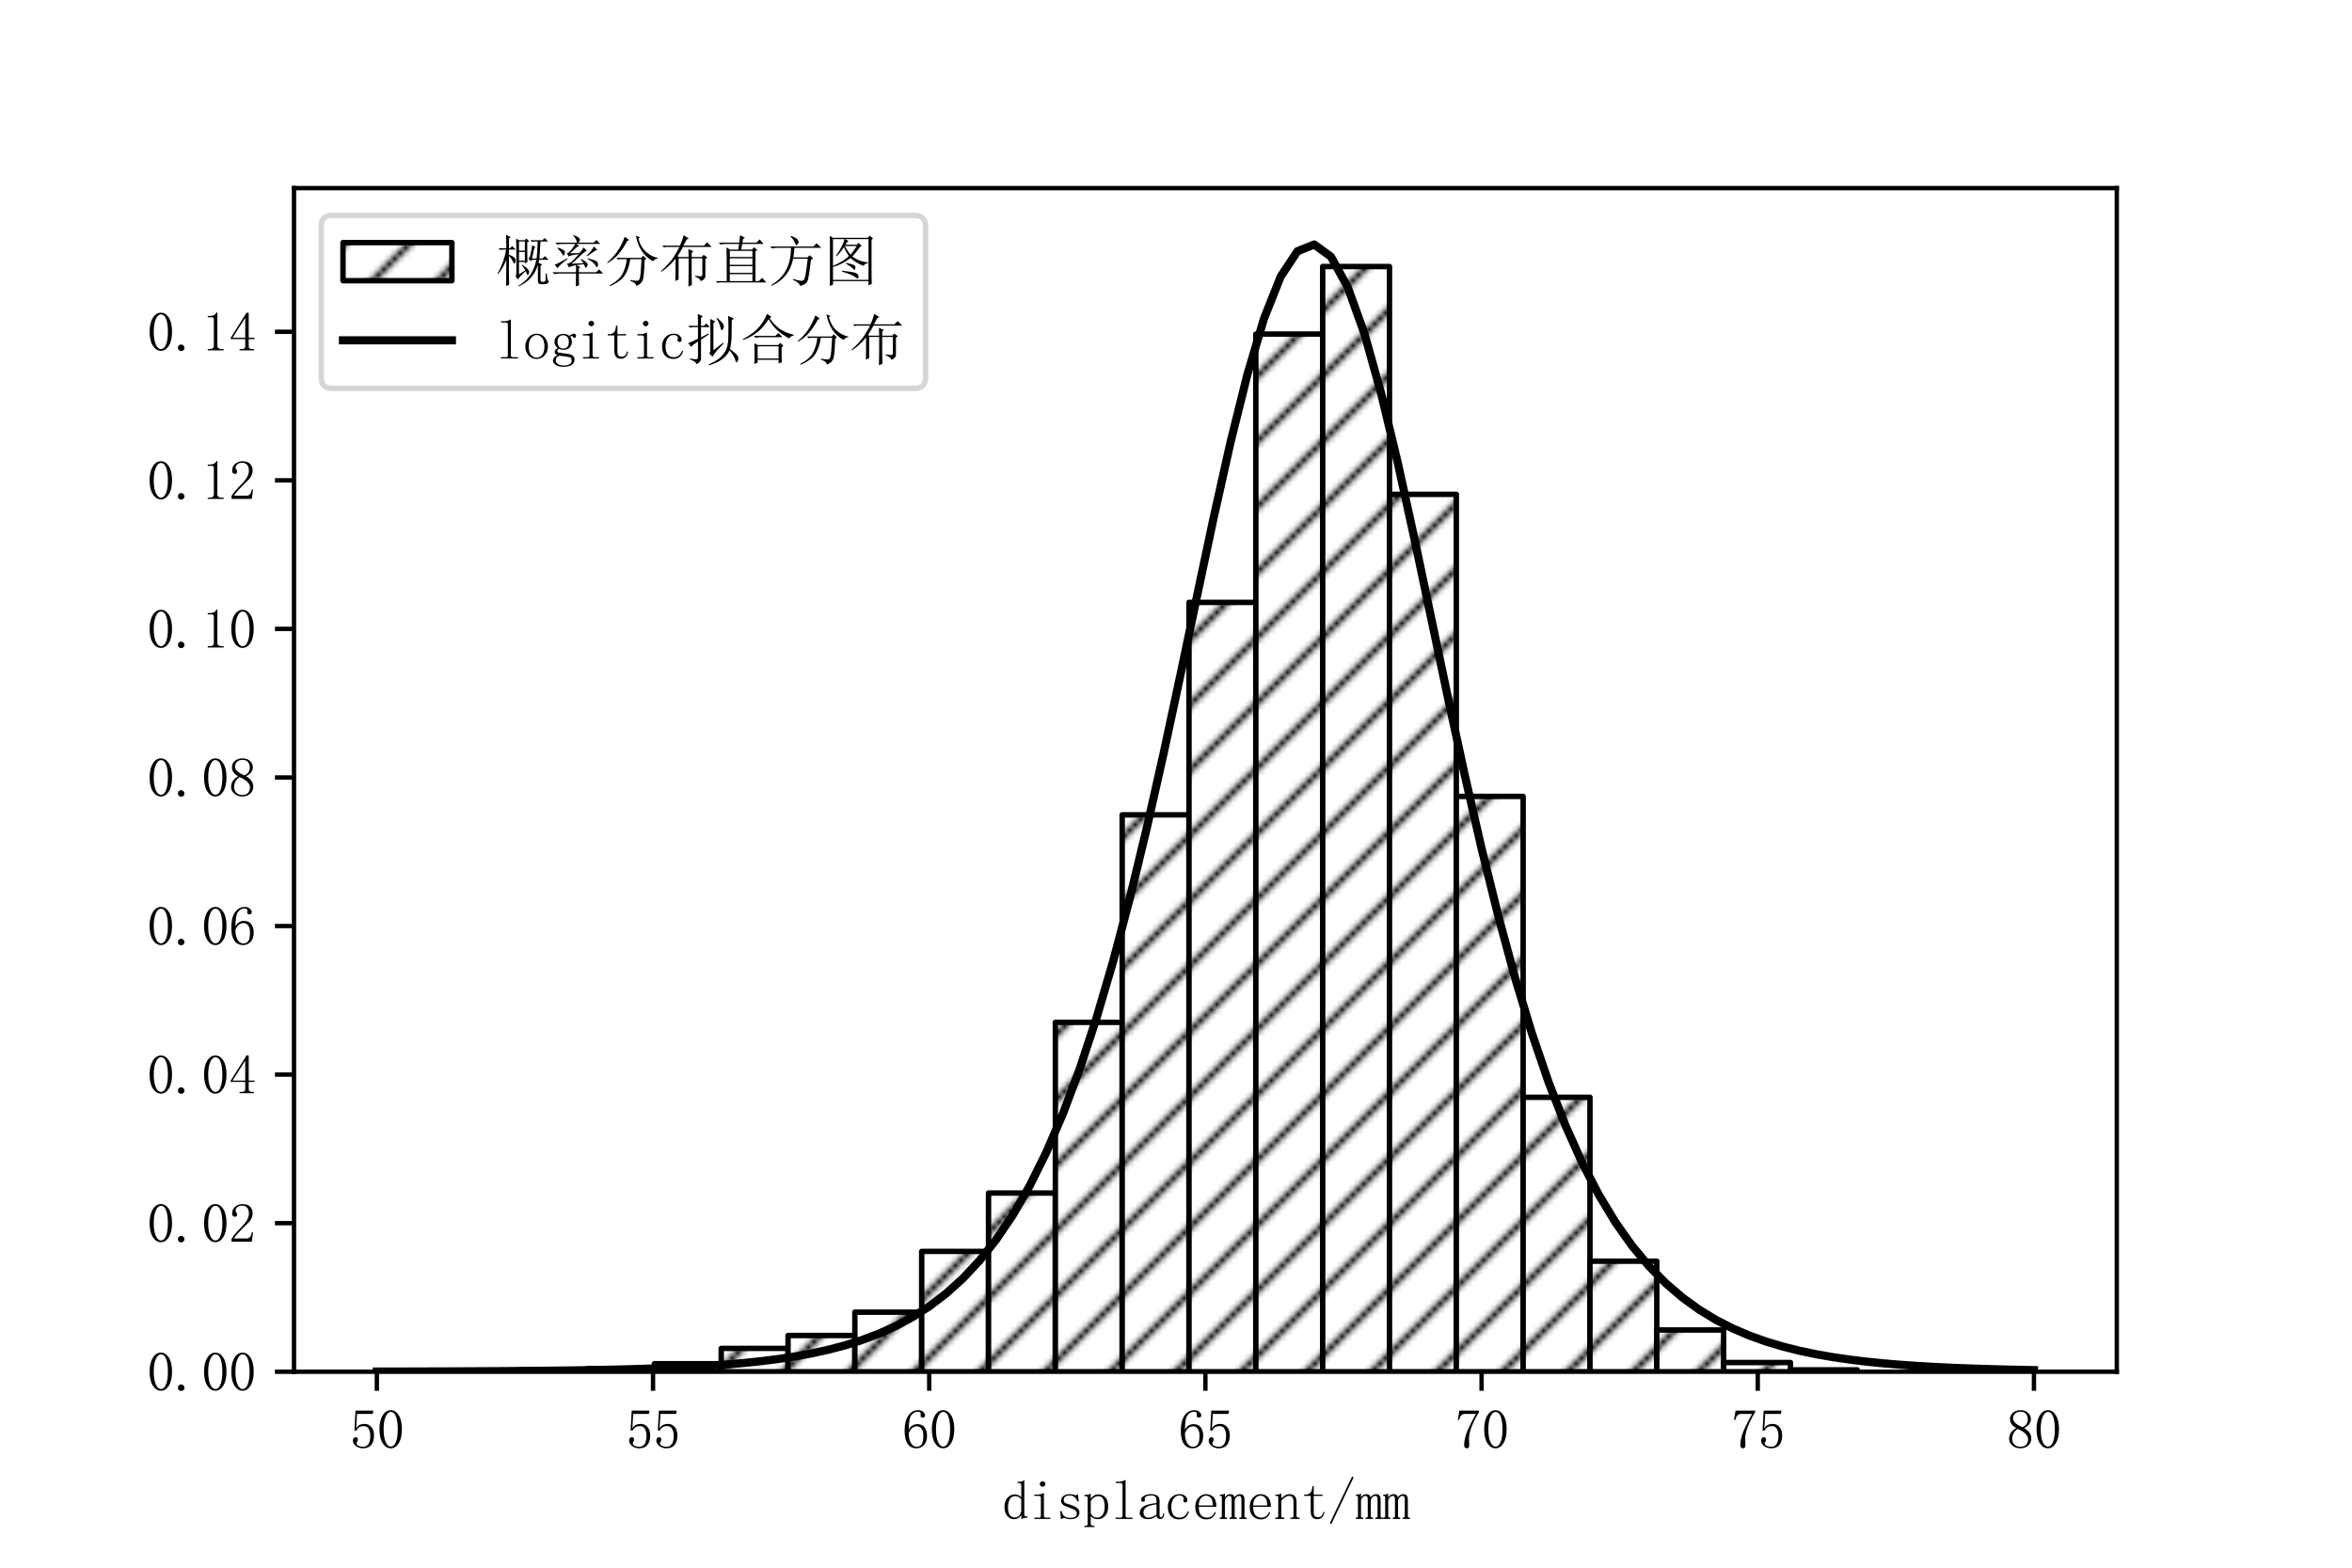<?xml version="1.0" encoding="utf-8" standalone="no"?>
<!DOCTYPE svg PUBLIC "-//W3C//DTD SVG 1.1//EN"
  "http://www.w3.org/Graphics/SVG/1.1/DTD/svg11.dtd">
<svg xmlns:xlink="http://www.w3.org/1999/xlink" width="432pt" height="288pt" viewBox="0 0 432 288" xmlns="http://www.w3.org/2000/svg" version="1.1">
 <defs>
  <style type="text/css">*{stroke-linejoin: round; stroke-linecap: butt}</style>
 </defs>
 <g id="figure_1">
  <g id="patch_1">
   <path d="M 0 288 
L 432 288 
L 432 0 
L 0 0 
L 0 288 
z
" style="fill: none"/>
  </g>
  <g id="axes_1">
   <g id="patch_2">
    <path d="M 54 252 
L 388.8 252 
L 388.8 34.56 
L 54 34.56 
z
" style="fill: #ffffff"/>
   </g>
   <g id="patch_3">
    <path d="M 95.644 252 
L 107.919 252 
L 107.919 251.662 
L 95.644 251.662 
z
" clip-path="url(#p2c6a679d49)" style="fill: url(#hea32e06cbd); stroke: #000000; stroke-linejoin: miter"/>
   </g>
   <g id="patch_4">
    <path d="M 107.919 252 
L 120.193 252 
L 120.193 251.436 
L 107.919 251.436 
z
" clip-path="url(#p2c6a679d49)" style="fill: url(#hea32e06cbd); stroke: #000000; stroke-linejoin: miter"/>
   </g>
   <g id="patch_5">
    <path d="M 120.193 252 
L 132.468 252 
L 132.468 250.534 
L 120.193 250.534 
z
" clip-path="url(#p2c6a679d49)" style="fill: url(#hea32e06cbd); stroke: #000000; stroke-linejoin: miter"/>
   </g>
   <g id="patch_6">
    <path d="M 132.468 252 
L 144.742 252 
L 144.742 247.714 
L 132.468 247.714 
z
" clip-path="url(#p2c6a679d49)" style="fill: url(#hea32e06cbd); stroke: #000000; stroke-linejoin: miter"/>
   </g>
   <g id="patch_7">
    <path d="M 144.742 252 
L 157.016 252 
L 157.016 245.345 
L 144.742 245.345 
z
" clip-path="url(#p2c6a679d49)" style="fill: url(#hea32e06cbd); stroke: #000000; stroke-linejoin: miter"/>
   </g>
   <g id="patch_8">
    <path d="M 157.016 252 
L 169.291 252 
L 169.291 241.059 
L 157.016 241.059 
z
" clip-path="url(#p2c6a679d49)" style="fill: url(#hea32e06cbd); stroke: #000000; stroke-linejoin: miter"/>
   </g>
   <g id="patch_9">
    <path d="M 169.291 252 
L 181.565 252 
L 181.565 229.892 
L 169.291 229.892 
z
" clip-path="url(#p2c6a679d49)" style="fill: url(#hea32e06cbd); stroke: #000000; stroke-linejoin: miter"/>
   </g>
   <g id="patch_10">
    <path d="M 181.565 252 
L 193.84 252 
L 193.84 219.177 
L 181.565 219.177 
z
" clip-path="url(#p2c6a679d49)" style="fill: url(#hea32e06cbd); stroke: #000000; stroke-linejoin: miter"/>
   </g>
   <g id="patch_11">
    <path d="M 193.84 252 
L 206.114 252 
L 206.114 187.82 
L 193.84 187.82 
z
" clip-path="url(#p2c6a679d49)" style="fill: url(#hea32e06cbd); stroke: #000000; stroke-linejoin: miter"/>
   </g>
   <g id="patch_12">
    <path d="M 206.114 252 
L 218.388 252 
L 218.388 149.695 
L 206.114 149.695 
z
" clip-path="url(#p2c6a679d49)" style="fill: url(#hea32e06cbd); stroke: #000000; stroke-linejoin: miter"/>
   </g>
   <g id="patch_13">
    <path d="M 218.388 252 
L 230.663 252 
L 230.663 110.668 
L 218.388 110.668 
z
" clip-path="url(#p2c6a679d49)" style="fill: url(#hea32e06cbd); stroke: #000000; stroke-linejoin: miter"/>
   </g>
   <g id="patch_14">
    <path d="M 230.663 252 
L 242.937 252 
L 242.937 61.377 
L 230.663 61.377 
z
" clip-path="url(#p2c6a679d49)" style="fill: url(#hea32e06cbd); stroke: #000000; stroke-linejoin: miter"/>
   </g>
   <g id="patch_15">
    <path d="M 242.937 252 
L 255.212 252 
L 255.212 48.969 
L 242.937 48.969 
z
" clip-path="url(#p2c6a679d49)" style="fill: url(#hea32e06cbd); stroke: #000000; stroke-linejoin: miter"/>
   </g>
   <g id="patch_16">
    <path d="M 255.212 252 
L 267.486 252 
L 267.486 90.816 
L 255.212 90.816 
z
" clip-path="url(#p2c6a679d49)" style="fill: url(#hea32e06cbd); stroke: #000000; stroke-linejoin: miter"/>
   </g>
   <g id="patch_17">
    <path d="M 267.486 252 
L 279.76 252 
L 279.76 146.311 
L 267.486 146.311 
z
" clip-path="url(#p2c6a679d49)" style="fill: url(#hea32e06cbd); stroke: #000000; stroke-linejoin: miter"/>
   </g>
   <g id="patch_18">
    <path d="M 279.76 252 
L 292.035 252 
L 292.035 201.581 
L 279.76 201.581 
z
" clip-path="url(#p2c6a679d49)" style="fill: url(#hea32e06cbd); stroke: #000000; stroke-linejoin: miter"/>
   </g>
   <g id="patch_19">
    <path d="M 292.035 252 
L 304.309 252 
L 304.309 231.697 
L 292.035 231.697 
z
" clip-path="url(#p2c6a679d49)" style="fill: url(#hea32e06cbd); stroke: #000000; stroke-linejoin: miter"/>
   </g>
   <g id="patch_20">
    <path d="M 304.309 252 
L 316.584 252 
L 316.584 244.33 
L 304.309 244.33 
z
" clip-path="url(#p2c6a679d49)" style="fill: url(#hea32e06cbd); stroke: #000000; stroke-linejoin: miter"/>
   </g>
   <g id="patch_21">
    <path d="M 316.584 252 
L 328.858 252 
L 328.858 250.308 
L 316.584 250.308 
z
" clip-path="url(#p2c6a679d49)" style="fill: url(#hea32e06cbd); stroke: #000000; stroke-linejoin: miter"/>
   </g>
   <g id="patch_22">
    <path d="M 328.858 252 
L 341.132 252 
L 341.132 251.662 
L 328.858 251.662 
z
" clip-path="url(#p2c6a679d49)" style="fill: url(#hea32e06cbd); stroke: #000000; stroke-linejoin: miter"/>
   </g>
   <g id="matplotlib.axis_1">
    <g id="xtick_1">
     <g id="line2d_1">
      <defs>
       <path id="mf37c93a41c" d="M 0 0 
L 0 3.5 
" style="stroke: #000000; stroke-width: 0.8"/>
      </defs>
      <g>
       <use xlink:href="#mf37c93a41c" x="69.218" y="252" style="stroke: #000000; stroke-width: 0.8"/>
      </g>
     </g>
     <g id="text_1">
      <!-- 50 -->
      <g transform="translate(64.218 266.148)scale(0.1 -0.1)">
       <defs>
        <path id="SimSun-35" d="M 1725 2850 
Q 2200 2850 2500 2487 
Q 2800 2125 2800 1525 
Q 2800 850 2487 450 
Q 2175 50 1525 50 
Q 1075 50 725 312 
Q 375 575 375 950 
Q 375 1100 462 1212 
Q 550 1325 700 1325 
Q 850 1325 900 1225 
Q 950 1125 950 1050 
Q 950 900 875 825 
Q 800 725 800 625 
Q 800 425 1037 325 
Q 1275 225 1550 225 
Q 1950 225 2162 550 
Q 2375 875 2375 1475 
Q 2375 1975 2187 2287 
Q 2000 2600 1625 2600 
Q 1350 2600 1150 2500 
Q 950 2400 775 2075 
L 550 2100 
L 675 4375 
L 2725 4375 
L 2650 4000 
L 850 4000 
L 750 2350 
Q 1000 2700 1237 2775 
Q 1475 2850 1725 2850 
z
" transform="scale(0.016)"/>
        <path id="SimSun-30" d="M 1600 4225 
Q 1250 4225 1012 3687 
Q 775 3150 775 2250 
Q 775 1300 1012 775 
Q 1250 250 1600 250 
Q 1975 250 2187 775 
Q 2400 1300 2400 2250 
Q 2400 3150 2200 3687 
Q 2000 4225 1600 4225 
z
M 1600 50 
Q 1050 50 675 625 
Q 300 1200 300 2250 
Q 300 3225 662 3825 
Q 1025 4425 1600 4425 
Q 2150 4425 2512 3850 
Q 2875 3275 2875 2250 
Q 2875 1225 2512 637 
Q 2150 50 1600 50 
z
" transform="scale(0.016)"/>
       </defs>
       <use xlink:href="#SimSun-35"/>
       <use xlink:href="#SimSun-30" x="50"/>
      </g>
     </g>
    </g>
    <g id="xtick_2">
     <g id="line2d_2">
      <g>
       <use xlink:href="#mf37c93a41c" x="119.945" y="252" style="stroke: #000000; stroke-width: 0.8"/>
      </g>
     </g>
     <g id="text_2">
      <!-- 55 -->
      <g transform="translate(114.945 266.148)scale(0.1 -0.1)">
       <use xlink:href="#SimSun-35"/>
       <use xlink:href="#SimSun-35" x="50"/>
      </g>
     </g>
    </g>
    <g id="xtick_3">
     <g id="line2d_3">
      <g>
       <use xlink:href="#mf37c93a41c" x="170.673" y="252" style="stroke: #000000; stroke-width: 0.8"/>
      </g>
     </g>
     <g id="text_3">
      <!-- 60 -->
      <g transform="translate(165.673 266.148)scale(0.1 -0.1)">
       <defs>
        <path id="SimSun-36" d="M 775 1800 
Q 775 1050 1037 637 
Q 1300 225 1675 225 
Q 2050 225 2250 500 
Q 2450 775 2450 1525 
Q 2450 2025 2237 2300 
Q 2025 2575 1725 2575 
Q 1450 2575 1212 2412 
Q 975 2250 775 1800 
z
M 1750 2825 
Q 2350 2825 2612 2425 
Q 2875 2025 2875 1525 
Q 2875 775 2512 412 
Q 2150 50 1675 50 
Q 1000 50 650 562 
Q 300 1075 300 2050 
Q 300 3200 725 3812 
Q 1150 4425 1875 4425 
Q 2225 4425 2437 4225 
Q 2650 4025 2650 3875 
Q 2650 3725 2587 3650 
Q 2525 3575 2375 3575 
Q 2250 3575 2187 3637 
Q 2125 3700 2125 3825 
Q 2125 3875 2150 3925 
Q 2150 3975 2150 4025 
Q 2150 4125 2075 4187 
Q 2000 4250 1800 4250 
Q 1375 4250 1075 3862 
Q 775 3475 775 2175 
Q 925 2500 1187 2662 
Q 1450 2825 1750 2825 
z
" transform="scale(0.016)"/>
       </defs>
       <use xlink:href="#SimSun-36"/>
       <use xlink:href="#SimSun-30" x="50"/>
      </g>
     </g>
    </g>
    <g id="xtick_4">
     <g id="line2d_4">
      <g>
       <use xlink:href="#mf37c93a41c" x="221.4" y="252" style="stroke: #000000; stroke-width: 0.8"/>
      </g>
     </g>
     <g id="text_4">
      <!-- 65 -->
      <g transform="translate(216.4 266.148)scale(0.1 -0.1)">
       <use xlink:href="#SimSun-36"/>
       <use xlink:href="#SimSun-35" x="50"/>
      </g>
     </g>
    </g>
    <g id="xtick_5">
     <g id="line2d_5">
      <g>
       <use xlink:href="#mf37c93a41c" x="272.127" y="252" style="stroke: #000000; stroke-width: 0.8"/>
      </g>
     </g>
     <g id="text_5">
      <!-- 70 -->
      <g transform="translate(267.127 266.148)scale(0.1 -0.1)">
       <defs>
        <path id="SimSun-37" d="M 2825 4200 
Q 2300 3350 1987 2537 
Q 1675 1725 1675 1125 
Q 1675 1025 1700 850 
Q 1700 650 1700 400 
Q 1700 200 1637 125 
Q 1575 50 1425 50 
Q 1300 50 1212 137 
Q 1125 225 1125 450 
Q 1125 925 1337 1625 
Q 1550 2325 2475 4000 
L 1225 4000 
Q 950 4000 787 3825 
Q 625 3650 550 3300 
L 400 3325 
L 575 4375 
L 2825 4375 
L 2825 4200 
z
" transform="scale(0.016)"/>
       </defs>
       <use xlink:href="#SimSun-37"/>
       <use xlink:href="#SimSun-30" x="50"/>
      </g>
     </g>
    </g>
    <g id="xtick_6">
     <g id="line2d_6">
      <g>
       <use xlink:href="#mf37c93a41c" x="322.855" y="252" style="stroke: #000000; stroke-width: 0.8"/>
      </g>
     </g>
     <g id="text_6">
      <!-- 75 -->
      <g transform="translate(317.855 266.148)scale(0.1 -0.1)">
       <use xlink:href="#SimSun-37"/>
       <use xlink:href="#SimSun-35" x="50"/>
      </g>
     </g>
    </g>
    <g id="xtick_7">
     <g id="line2d_7">
      <g>
       <use xlink:href="#mf37c93a41c" x="373.582" y="252" style="stroke: #000000; stroke-width: 0.8"/>
      </g>
     </g>
     <g id="text_7">
      <!-- 80 -->
      <g transform="translate(368.582 266.148)scale(0.1 -0.1)">
       <defs>
        <path id="SimSun-38" d="M 625 1125 
Q 625 725 887 475 
Q 1150 225 1550 225 
Q 2025 225 2237 475 
Q 2450 725 2450 1100 
Q 2450 1425 2150 1725 
Q 1850 2025 1250 2275 
Q 950 2075 787 1775 
Q 625 1475 625 1125 
z
M 2825 1175 
Q 2825 700 2475 375 
Q 2125 50 1550 50 
Q 1025 50 650 375 
Q 275 700 275 1125 
Q 275 1550 487 1850 
Q 700 2150 1100 2375 
Q 750 2550 562 2812 
Q 375 3075 375 3400 
Q 375 3825 700 4125 
Q 1025 4425 1600 4425 
Q 2125 4425 2450 4125 
Q 2775 3825 2775 3400 
Q 2775 3100 2587 2837 
Q 2400 2575 2000 2375 
Q 2425 2125 2625 1825 
Q 2825 1525 2825 1175 
z
M 2425 3375 
Q 2425 3725 2225 3987 
Q 2025 4250 1600 4250 
Q 1125 4250 925 4000 
Q 725 3750 725 3475 
Q 725 3200 1012 2937 
Q 1300 2675 1825 2475 
Q 2125 2625 2275 2850 
Q 2425 3075 2425 3375 
z
" transform="scale(0.016)"/>
       </defs>
       <use xlink:href="#SimSun-38"/>
       <use xlink:href="#SimSun-30" x="50"/>
      </g>
     </g>
    </g>
    <g id="text_8">
     <!-- displacement/mm -->
     <g transform="translate(183.9 279.211)scale(0.1 -0.1)">
      <defs>
       <path id="SimSun-64" d="M 2300 2350 
Q 2175 2550 1975 2637 
Q 1775 2725 1575 2725 
Q 1200 2725 987 2375 
Q 775 2025 775 1450 
Q 775 850 975 562 
Q 1175 275 1550 275 
Q 1825 275 2012 450 
Q 2200 625 2300 975 
L 2300 2350 
z
M 1475 75 
Q 1025 75 700 437 
Q 375 800 375 1500 
Q 375 2150 725 2537 
Q 1075 2925 1550 2925 
Q 1750 2925 1962 2837 
Q 2175 2750 2300 2575 
L 2300 3925 
Q 2300 4075 2250 4150 
Q 2200 4225 2075 4225 
L 1875 4225 
L 1875 4375 
L 2150 4375 
Q 2275 4375 2400 4425 
Q 2525 4475 2650 4575 
L 2650 625 
Q 2650 500 2700 450 
Q 2750 400 2850 400 
L 3025 400 
L 3025 250 
L 2875 250 
Q 2775 250 2637 212 
Q 2500 175 2350 100 
L 2300 100 
L 2300 575 
Q 2175 350 1962 212 
Q 1750 75 1475 75 
z
" transform="scale(0.016)"/>
       <path id="SimSun-69" d="M 1425 2525 
Q 1425 2625 1375 2687 
Q 1325 2750 1200 2750 
L 675 2750 
L 675 2900 
L 925 2900 
Q 1150 2900 1350 2937 
Q 1550 2975 1725 3075 
L 1775 3075 
L 1775 450 
Q 1775 350 1837 300 
Q 1900 250 2000 250 
L 2525 250 
L 2525 100 
L 675 100 
L 675 250 
L 1200 250 
Q 1325 250 1375 300 
Q 1425 350 1425 450 
L 1425 2525 
z
M 1725 3025 
L 1725 3025 
z
M 1625 4425 
Q 1750 4425 1850 4337 
Q 1950 4250 1950 4125 
Q 1950 4000 1850 3900 
Q 1750 3800 1625 3800 
Q 1500 3800 1400 3900 
Q 1300 4000 1300 4125 
Q 1300 4250 1400 4337 
Q 1500 4425 1625 4425 
z
" transform="scale(0.016)"/>
       <path id="SimSun-73" d="M 625 2175 
Q 625 2550 912 2750 
Q 1200 2950 1600 2950 
Q 1825 2950 2025 2900 
Q 2225 2825 2300 2825 
Q 2375 2825 2425 2850 
Q 2475 2875 2550 2950 
L 2650 2125 
L 2500 2100 
Q 2400 2425 2162 2612 
Q 1925 2800 1625 2800 
Q 1300 2800 1112 2675 
Q 925 2550 925 2325 
Q 925 2125 1012 2012 
Q 1100 1900 1325 1850 
Q 1500 1775 1775 1700 
Q 2025 1600 2250 1500 
Q 2450 1400 2587 1237 
Q 2725 1075 2725 875 
Q 2725 500 2462 287 
Q 2200 75 1700 75 
Q 1375 75 1225 150 
Q 1050 200 950 200 
Q 875 200 787 162 
Q 700 125 600 75 
L 525 1000 
L 675 1025 
Q 750 625 1000 425 
Q 1250 225 1700 225 
Q 2050 225 2237 350 
Q 2425 475 2425 725 
Q 2425 900 2325 1012 
Q 2225 1125 2125 1175 
Q 1875 1275 1575 1400 
Q 1275 1500 1050 1600 
Q 825 1700 725 1850 
Q 625 2000 625 2175 
z
" transform="scale(0.016)"/>
       <path id="SimSun-70" d="M 1150 -675 
L 1325 -675 
L 1325 -825 
L 175 -825 
L 175 -675 
L 325 -675 
Q 450 -675 500 -625 
Q 550 -575 550 -450 
L 550 2500 
Q 550 2600 500 2662 
Q 450 2725 325 2725 
L 175 2725 
L 175 2875 
L 400 2875 
Q 525 2875 637 2900 
Q 750 2925 850 3000 
L 900 3000 
L 900 2425 
Q 1075 2675 1287 2800 
Q 1500 2925 1750 2925 
Q 2250 2925 2575 2587 
Q 2900 2250 2900 1525 
Q 2900 825 2550 450 
Q 2200 75 1725 75 
Q 1450 75 1262 162 
Q 1075 250 900 425 
L 900 -450 
Q 900 -575 975 -625 
Q 1050 -675 1150 -675 
z
M 900 750 
Q 1025 500 1212 375 
Q 1400 250 1650 250 
Q 2000 250 2250 562 
Q 2500 875 2500 1525 
Q 2500 2125 2312 2425 
Q 2125 2725 1750 2725 
Q 1525 2725 1300 2587 
Q 1075 2450 900 2150 
L 900 750 
z
" transform="scale(0.016)"/>
       <path id="SimSun-6c" d="M 925 4375 
Q 1150 4375 1350 4425 
Q 1550 4475 1725 4575 
L 1775 4575 
L 1775 450 
Q 1775 350 1837 300 
Q 1900 250 2000 250 
L 2575 250 
L 2575 100 
L 625 100 
L 625 250 
L 1200 250 
Q 1325 250 1375 300 
Q 1425 350 1425 450 
L 1425 4025 
Q 1425 4125 1375 4175 
Q 1325 4225 1200 4225 
L 650 4225 
L 650 4375 
L 925 4375 
z
" transform="scale(0.016)"/>
       <path id="SimSun-61" d="M 1225 75 
Q 775 75 525 287 
Q 275 500 275 775 
Q 275 1225 662 1512 
Q 1050 1800 2200 1925 
L 2200 2225 
Q 2200 2475 2087 2637 
Q 1975 2800 1575 2800 
Q 1150 2800 975 2662 
Q 800 2525 850 2375 
Q 875 2325 875 2275 
Q 875 2225 837 2150 
Q 800 2075 650 2075 
Q 550 2075 487 2137 
Q 425 2200 425 2325 
Q 425 2550 750 2750 
Q 1075 2950 1550 2950 
Q 2050 2950 2300 2762 
Q 2550 2575 2550 2225 
L 2550 575 
Q 2550 375 2587 337 
Q 2625 300 2725 300 
Q 2850 300 2900 412 
Q 2950 525 2950 725 
L 3075 725 
Q 3075 375 2950 237 
Q 2825 100 2625 100 
Q 2450 100 2350 175 
Q 2250 250 2200 425 
Q 1950 250 1737 162 
Q 1525 75 1225 75 
z
M 700 850 
Q 700 625 837 437 
Q 975 250 1275 250 
Q 1500 250 1725 337 
Q 1950 425 2200 600 
L 2200 1775 
Q 1350 1675 1025 1437 
Q 700 1200 700 850 
z
" transform="scale(0.016)"/>
       <path id="SimSun-63" d="M 2150 2225 
Q 2150 2300 2175 2325 
Q 2175 2350 2200 2425 
Q 2225 2525 2100 2662 
Q 1975 2800 1675 2800 
Q 1300 2800 1037 2437 
Q 775 2075 775 1475 
Q 775 925 1000 587 
Q 1225 250 1750 250 
Q 2100 250 2337 475 
Q 2575 700 2675 1000 
L 2800 950 
Q 2700 575 2425 312 
Q 2150 50 1675 50 
Q 1075 50 725 425 
Q 375 800 375 1500 
Q 375 2125 750 2537 
Q 1125 2950 1725 2950 
Q 2150 2950 2387 2725 
Q 2625 2500 2625 2275 
Q 2625 2125 2562 2062 
Q 2500 2000 2375 2000 
Q 2275 2000 2212 2062 
Q 2150 2125 2150 2225 
z
" transform="scale(0.016)"/>
       <path id="SimSun-65" d="M 2400 1650 
Q 2425 2200 2212 2487 
Q 2000 2775 1650 2775 
Q 1275 2775 1037 2475 
Q 800 2175 800 1650 
L 2400 1650 
z
M 800 1500 
Q 800 825 1062 537 
Q 1325 250 1750 250 
Q 2075 250 2300 437 
Q 2525 625 2625 900 
L 2750 850 
Q 2675 575 2412 312 
Q 2150 50 1700 50 
Q 1125 50 762 425 
Q 400 800 400 1500 
Q 400 2125 762 2537 
Q 1125 2950 1650 2950 
Q 2125 2950 2475 2625 
Q 2825 2300 2825 1500 
L 800 1500 
z
" transform="scale(0.016)"/>
       <path id="SimSun-6d" d="M 175 2900 
Q 300 2900 425 2925 
Q 550 2950 625 3000 
L 675 3000 
L 675 2575 
Q 800 2775 950 2862 
Q 1100 2950 1275 2950 
Q 1500 2950 1625 2862 
Q 1750 2775 1775 2575 
Q 1900 2775 2062 2862 
Q 2225 2950 2400 2950 
Q 2700 2950 2812 2775 
Q 2925 2600 2925 2325 
L 2925 425 
Q 2925 325 2975 287 
Q 3025 250 3125 250 
L 3175 250 
L 3175 100 
L 2325 100 
L 2325 250 
L 2375 250 
Q 2475 250 2525 287 
Q 2575 325 2575 425 
L 2575 2300 
Q 2575 2575 2512 2662 
Q 2450 2750 2325 2750 
Q 2150 2750 2012 2625 
Q 1875 2500 1800 2275 
L 1800 425 
Q 1800 325 1850 287 
Q 1900 250 2000 250 
L 2050 250 
L 2050 100 
L 1200 100 
L 1200 250 
L 1250 250 
Q 1350 250 1400 287 
Q 1450 325 1450 425 
L 1450 2300 
Q 1450 2525 1400 2637 
Q 1350 2750 1200 2750 
Q 1025 2750 887 2625 
Q 750 2500 675 2250 
L 675 425 
Q 675 325 725 287 
Q 775 250 875 250 
L 925 250 
L 925 100 
L 75 100 
L 75 250 
L 125 250 
Q 225 250 275 287 
Q 325 325 325 425 
L 325 2600 
Q 325 2675 300 2712 
Q 275 2750 200 2750 
L 100 2750 
L 100 2900 
L 175 2900 
z
" transform="scale(0.016)"/>
       <path id="SimSun-6e" d="M 200 100 
L 200 250 
L 325 250 
Q 450 250 500 300 
Q 550 350 550 450 
L 550 2600 
Q 550 2675 525 2712 
Q 500 2750 425 2750 
L 225 2750 
L 225 2900 
L 400 2900 
Q 525 2900 637 2925 
Q 750 2950 850 3025 
L 900 3025 
L 900 2450 
Q 1125 2700 1350 2825 
Q 1575 2950 1825 2950 
Q 2250 2950 2450 2725 
Q 2650 2500 2650 2050 
L 2650 450 
Q 2650 350 2712 300 
Q 2775 250 2875 250 
L 3000 250 
L 3000 100 
L 1950 100 
L 1950 250 
L 2075 250 
Q 2200 250 2250 300 
Q 2300 350 2300 450 
L 2300 2125 
Q 2300 2425 2175 2587 
Q 2050 2750 1800 2750 
Q 1575 2750 1337 2600 
Q 1100 2450 900 2175 
L 900 450 
Q 900 350 962 300 
Q 1025 250 1125 250 
L 1250 250 
L 1250 100 
L 200 100 
z
" transform="scale(0.016)"/>
       <path id="SimSun-74" d="M 1500 900 
Q 1500 550 1625 425 
Q 1750 300 2000 300 
Q 2250 300 2400 462 
Q 2550 625 2600 925 
L 2725 875 
Q 2675 525 2462 300 
Q 2250 75 1900 75 
Q 1525 75 1337 300 
Q 1150 525 1150 1000 
L 1150 2750 
L 400 2750 
L 400 2900 
L 600 2900 
Q 900 2900 1087 3087 
Q 1275 3275 1325 3675 
L 1350 3875 
L 1500 3875 
L 1500 2900 
L 2500 2900 
L 2500 2750 
L 1500 2750 
L 1500 900 
z
" transform="scale(0.016)"/>
       <path id="SimSun-2f" d="M 400 -475 
L 225 -375 
L 2775 4975 
L 2950 4875 
L 400 -475 
z
" transform="scale(0.016)"/>
      </defs>
      <use xlink:href="#SimSun-64"/>
      <use xlink:href="#SimSun-69" x="50"/>
      <use xlink:href="#SimSun-73" x="100"/>
      <use xlink:href="#SimSun-70" x="150"/>
      <use xlink:href="#SimSun-6c" x="200"/>
      <use xlink:href="#SimSun-61" x="250"/>
      <use xlink:href="#SimSun-63" x="300"/>
      <use xlink:href="#SimSun-65" x="350"/>
      <use xlink:href="#SimSun-6d" x="400"/>
      <use xlink:href="#SimSun-65" x="450"/>
      <use xlink:href="#SimSun-6e" x="500"/>
      <use xlink:href="#SimSun-74" x="550"/>
      <use xlink:href="#SimSun-2f" x="600"/>
      <use xlink:href="#SimSun-6d" x="650"/>
      <use xlink:href="#SimSun-6d" x="700"/>
     </g>
    </g>
   </g>
   <g id="matplotlib.axis_2">
    <g id="ytick_1">
     <g id="line2d_8">
      <defs>
       <path id="m3e5a644107" d="M 0 0 
L -3.5 0 
" style="stroke: #000000; stroke-width: 0.8"/>
      </defs>
      <g>
       <use xlink:href="#m3e5a644107" x="54" y="252" style="stroke: #000000; stroke-width: 0.8"/>
      </g>
     </g>
     <g id="text_9">
      <!-- 0.00 -->
      <g transform="translate(27 255.574)scale(0.1 -0.1)">
       <defs>
        <path id="SimSun-2e" d="M 800 25 
Q 650 25 537 125 
Q 425 225 425 400 
Q 425 575 537 675 
Q 650 775 800 775 
Q 950 775 1062 662 
Q 1175 550 1175 400 
Q 1175 225 1062 125 
Q 950 25 800 25 
z
" transform="scale(0.016)"/>
       </defs>
       <use xlink:href="#SimSun-30"/>
       <use xlink:href="#SimSun-2e" x="50"/>
       <use xlink:href="#SimSun-30" x="100"/>
       <use xlink:href="#SimSun-30" x="150"/>
      </g>
     </g>
    </g>
    <g id="ytick_2">
     <g id="line2d_9">
      <g>
       <use xlink:href="#m3e5a644107" x="54" y="224.707" style="stroke: #000000; stroke-width: 0.8"/>
      </g>
     </g>
     <g id="text_10">
      <!-- 0.02 -->
      <g transform="translate(27 228.281)scale(0.1 -0.1)">
       <defs>
        <path id="SimSun-32" d="M 2325 3325 
Q 2325 3775 2125 4012 
Q 1925 4250 1525 4250 
Q 1225 4250 1012 4087 
Q 800 3925 800 3675 
Q 800 3525 900 3425 
Q 975 3325 975 3225 
Q 975 3100 912 3037 
Q 850 2975 725 2975 
Q 575 2975 487 3062 
Q 400 3150 400 3350 
Q 400 3875 775 4150 
Q 1150 4425 1575 4425 
Q 2175 4425 2462 4125 
Q 2750 3825 2750 3375 
Q 2750 3075 2612 2775 
Q 2475 2475 2175 2200 
Q 1450 1500 1062 1062 
Q 675 625 600 475 
L 2075 475 
Q 2300 475 2450 650 
Q 2600 825 2650 1175 
L 2800 1175 
L 2650 100 
L 325 100 
L 325 425 
Q 450 650 737 1000 
Q 1025 1350 1500 1825 
Q 1925 2250 2125 2625 
Q 2325 3000 2325 3325 
z
" transform="scale(0.016)"/>
       </defs>
       <use xlink:href="#SimSun-30"/>
       <use xlink:href="#SimSun-2e" x="50"/>
       <use xlink:href="#SimSun-30" x="100"/>
       <use xlink:href="#SimSun-32" x="150"/>
      </g>
     </g>
    </g>
    <g id="ytick_3">
     <g id="line2d_10">
      <g>
       <use xlink:href="#m3e5a644107" x="54" y="197.414" style="stroke: #000000; stroke-width: 0.8"/>
      </g>
     </g>
     <g id="text_11">
      <!-- 0.04 -->
      <g transform="translate(27 200.989)scale(0.1 -0.1)">
       <defs>
        <path id="SimSun-34" d="M 2300 575 
Q 2300 400 2400 325 
Q 2500 250 2675 250 
L 2900 250 
L 2900 100 
L 1250 100 
L 1250 250 
L 1525 250 
Q 1725 250 1812 325 
Q 1900 400 1900 575 
L 1900 1400 
L 225 1400 
L 225 1525 
L 2050 4425 
L 2300 4425 
L 2300 1550 
L 2975 1550 
L 2975 1400 
L 2300 1400 
L 2300 575 
z
M 1875 3800 
L 450 1550 
L 1900 1550 
L 1900 3800 
L 1875 3800 
z
" transform="scale(0.016)"/>
       </defs>
       <use xlink:href="#SimSun-30"/>
       <use xlink:href="#SimSun-2e" x="50"/>
       <use xlink:href="#SimSun-30" x="100"/>
       <use xlink:href="#SimSun-34" x="150"/>
      </g>
     </g>
    </g>
    <g id="ytick_4">
     <g id="line2d_11">
      <g>
       <use xlink:href="#m3e5a644107" x="54" y="170.122" style="stroke: #000000; stroke-width: 0.8"/>
      </g>
     </g>
     <g id="text_12">
      <!-- 0.06 -->
      <g transform="translate(27 173.696)scale(0.1 -0.1)">
       <use xlink:href="#SimSun-30"/>
       <use xlink:href="#SimSun-2e" x="50"/>
       <use xlink:href="#SimSun-30" x="100"/>
       <use xlink:href="#SimSun-36" x="150"/>
      </g>
     </g>
    </g>
    <g id="ytick_5">
     <g id="line2d_12">
      <g>
       <use xlink:href="#m3e5a644107" x="54" y="142.829" style="stroke: #000000; stroke-width: 0.8"/>
      </g>
     </g>
     <g id="text_13">
      <!-- 0.08 -->
      <g transform="translate(27 146.403)scale(0.1 -0.1)">
       <use xlink:href="#SimSun-30"/>
       <use xlink:href="#SimSun-2e" x="50"/>
       <use xlink:href="#SimSun-30" x="100"/>
       <use xlink:href="#SimSun-38" x="150"/>
      </g>
     </g>
    </g>
    <g id="ytick_6">
     <g id="line2d_13">
      <g>
       <use xlink:href="#m3e5a644107" x="54" y="115.536" style="stroke: #000000; stroke-width: 0.8"/>
      </g>
     </g>
     <g id="text_14">
      <!-- 0.10 -->
      <g transform="translate(27 119.11)scale(0.1 -0.1)">
       <defs>
        <path id="SimSun-31" d="M 1825 4450 
L 1825 650 
Q 1825 450 1950 350 
Q 2075 250 2300 250 
L 2550 250 
L 2550 100 
L 725 100 
L 725 250 
L 950 250 
Q 1200 250 1312 350 
Q 1425 450 1425 650 
L 1425 3675 
Q 1425 3775 1362 3837 
Q 1300 3900 1175 3900 
L 725 3900 
L 725 4050 
L 950 4050 
Q 1250 4050 1437 4150 
Q 1625 4250 1725 4450 
L 1825 4450 
z
" transform="scale(0.016)"/>
       </defs>
       <use xlink:href="#SimSun-30"/>
       <use xlink:href="#SimSun-2e" x="50"/>
       <use xlink:href="#SimSun-31" x="100"/>
       <use xlink:href="#SimSun-30" x="150"/>
      </g>
     </g>
    </g>
    <g id="ytick_7">
     <g id="line2d_14">
      <g>
       <use xlink:href="#m3e5a644107" x="54" y="88.243" style="stroke: #000000; stroke-width: 0.8"/>
      </g>
     </g>
     <g id="text_15">
      <!-- 0.12 -->
      <g transform="translate(27 91.818)scale(0.1 -0.1)">
       <use xlink:href="#SimSun-30"/>
       <use xlink:href="#SimSun-2e" x="50"/>
       <use xlink:href="#SimSun-31" x="100"/>
       <use xlink:href="#SimSun-32" x="150"/>
      </g>
     </g>
    </g>
    <g id="ytick_8">
     <g id="line2d_15">
      <g>
       <use xlink:href="#m3e5a644107" x="54" y="60.951" style="stroke: #000000; stroke-width: 0.8"/>
      </g>
     </g>
     <g id="text_16">
      <!-- 0.14 -->
      <g transform="translate(27 64.525)scale(0.1 -0.1)">
       <use xlink:href="#SimSun-30"/>
       <use xlink:href="#SimSun-2e" x="50"/>
       <use xlink:href="#SimSun-31" x="100"/>
       <use xlink:href="#SimSun-34" x="150"/>
      </g>
     </g>
    </g>
   </g>
   <g id="line2d_16">
    <path d="M 69.218 251.971 
L 72.293 251.966 
L 75.367 251.959 
L 78.441 251.95 
L 81.516 251.94 
L 84.59 251.928 
L 87.664 251.914 
L 90.739 251.897 
L 93.813 251.876 
L 96.888 251.851 
L 99.962 251.82 
L 103.036 251.784 
L 106.111 251.741 
L 109.185 251.688 
L 112.26 251.625 
L 115.334 251.55 
L 118.408 251.459 
L 121.483 251.35 
L 124.557 251.219 
L 127.631 251.061 
L 130.706 250.872 
L 133.78 250.645 
L 136.855 250.372 
L 139.929 250.045 
L 143.003 249.653 
L 146.078 249.182 
L 149.152 248.617 
L 152.226 247.941 
L 155.301 247.13 
L 158.375 246.161 
L 161.45 245.001 
L 164.524 243.616 
L 167.598 241.965 
L 170.673 239.997 
L 173.747 237.658 
L 176.821 234.883 
L 179.896 231.6 
L 182.97 227.728 
L 186.045 223.179 
L 189.119 217.857 
L 192.193 211.665 
L 195.268 204.508 
L 198.342 196.297 
L 201.417 186.965 
L 204.491 176.471 
L 207.565 164.825 
L 210.64 152.098 
L 213.714 138.445 
L 216.788 124.118 
L 219.863 109.481 
L 222.937 95.007 
L 226.012 81.266 
L 229.086 68.893 
L 232.16 58.537 
L 235.235 50.797 
L 238.309 46.156 
L 241.383 44.914 
L 244.458 47.156 
L 247.532 52.732 
L 250.607 61.283 
L 253.681 72.286 
L 256.755 85.121 
L 259.83 99.136 
L 262.904 113.712 
L 265.979 128.304 
L 269.053 142.468 
L 272.127 155.876 
L 275.202 168.303 
L 278.276 179.62 
L 281.35 189.777 
L 284.425 198.78 
L 287.499 206.678 
L 290.574 213.547 
L 293.648 219.478 
L 296.722 224.567 
L 299.797 228.912 
L 302.871 232.605 
L 305.945 235.733 
L 309.02 238.375 
L 312.094 240.601 
L 315.169 242.472 
L 318.243 244.042 
L 321.317 245.357 
L 324.392 246.459 
L 327.466 247.379 
L 330.54 248.149 
L 333.615 248.791 
L 336.689 249.327 
L 339.764 249.773 
L 342.838 250.146 
L 345.912 250.456 
L 348.987 250.715 
L 352.061 250.93 
L 355.136 251.11 
L 358.21 251.259 
L 361.284 251.383 
L 364.359 251.487 
L 367.433 251.573 
L 370.507 251.645 
L 373.582 251.704 
" clip-path="url(#p2c6a679d49)" style="fill: none; stroke: #000000; stroke-width: 1.5; stroke-linecap: square"/>
   </g>
   <g id="patch_23">
    <path d="M 54 252 
L 54 34.56 
" style="fill: none; stroke: #000000; stroke-width: 0.8; stroke-linejoin: miter; stroke-linecap: square"/>
   </g>
   <g id="patch_24">
    <path d="M 388.8 252 
L 388.8 34.56 
" style="fill: none; stroke: #000000; stroke-width: 0.8; stroke-linejoin: miter; stroke-linecap: square"/>
   </g>
   <g id="patch_25">
    <path d="M 54 252 
L 388.8 252 
" style="fill: none; stroke: #000000; stroke-width: 0.8; stroke-linejoin: miter; stroke-linecap: square"/>
   </g>
   <g id="patch_26">
    <path d="M 54 34.56 
L 388.8 34.56 
" style="fill: none; stroke: #000000; stroke-width: 0.8; stroke-linejoin: miter; stroke-linecap: square"/>
   </g>
   <g id="legend_1">
    <g id="patch_27">
     <path d="M 61 71.349 
L 168 71.349 
Q 170 71.349 170 69.349 
L 170 41.56 
Q 170 39.56 168 39.56 
L 61 39.56 
Q 59 39.56 59 41.56 
L 59 69.349 
Q 59 71.349 61 71.349 
z
" style="fill: #ffffff; opacity: 0.8; stroke: #cccccc; stroke-linejoin: miter"/>
    </g>
    <g id="patch_28">
     <path d="M 63 51.568 
L 83 51.568 
L 83 44.568 
L 63 44.568 
z
" style="fill: url(#hea32e06cbd); stroke: #000000; stroke-linejoin: miter"/>
    </g>
    <g id="text_17">
     <!-- 概率分布直方图 -->
     <g transform="translate(91 51.568)scale(0.1 -0.1)">
      <defs>
       <path id="SimSun-6982" d="M 2700 4500 
L 2700 3450 
L 3375 3450 
L 3375 4500 
L 2700 4500 
z
M 2700 3300 
L 2700 2300 
L 3375 2300 
L 3375 3300 
L 2700 3300 
z
M 2700 725 
L 3425 1200 
Q 3350 1375 3025 1775 
L 3050 1850 
Q 3550 1525 3712 1337 
Q 3875 1150 3875 1000 
Q 3875 875 3800 750 
Q 3725 625 3700 625 
Q 3650 625 3625 725 
Q 3550 900 3475 1100 
Q 2900 600 2575 150 
L 2325 475 
Q 2400 625 2400 950 
L 2400 3475 
Q 2400 3975 2375 4825 
L 2700 4650 
L 3350 4650 
L 3550 4850 
L 3875 4525 
L 3650 4400 
Q 3650 2825 3675 2150 
L 3375 1975 
L 3375 2150 
L 2700 2150 
L 2700 725 
z
M 5025 2400 
L 4950 2075 
L 5350 1850 
L 5175 1675 
L 5175 100 
Q 5175 -125 5350 -125 
L 5525 -125 
Q 5750 -125 5762 162 
Q 5775 450 5775 825 
L 5900 825 
Q 5900 450 5962 225 
Q 6025 0 6150 -75 
Q 6075 -250 5950 -325 
Q 5825 -400 5625 -400 
L 5225 -400 
Q 4875 -400 4875 0 
L 4875 1825 
Q 4350 75 2650 -650 
L 2625 -575 
Q 4275 350 4700 2400 
L 4225 2400 
L 4050 2250 
L 3775 2550 
Q 3925 2625 4012 2975 
Q 4100 3325 4225 4075 
L 4600 3850 
Q 4475 3800 4425 3575 
Q 4375 3325 4200 2550 
L 4725 2550 
Q 4800 3100 4850 4500 
L 4425 4500 
L 4200 4450 
L 4000 4650 
L 5400 4650 
L 5650 4900 
L 6050 4500 
L 5175 4500 
Q 5100 3100 5050 2550 
L 5400 2550 
L 5675 2825 
L 6100 2400 
L 5025 2400 
z
M 1550 775 
Q 1550 425 1575 -450 
L 1225 -625 
Q 1250 850 1250 2400 
Q 925 1525 300 750 
L 250 825 
Q 575 1400 825 2062 
Q 1075 2725 1225 3575 
L 775 3575 
L 550 3525 
L 350 3725 
L 1250 3725 
Q 1250 4400 1225 5275 
L 1750 5000 
L 1550 4850 
L 1550 3725 
L 1675 3725 
L 1925 3975 
L 2325 3575 
L 1550 3575 
L 1550 3000 
Q 2025 2800 2175 2650 
Q 2325 2500 2325 2350 
Q 2325 2250 2262 2100 
Q 2200 1950 2175 1950 
Q 2100 1950 2000 2200 
Q 1850 2550 1550 2850 
L 1550 775 
z
" transform="scale(0.016)"/>
       <path id="SimSun-7387" d="M 875 3725 
L 925 3800 
Q 1375 3650 1550 3525 
Q 1725 3400 1725 3250 
Q 1725 3175 1662 3025 
Q 1600 2875 1550 2875 
Q 1500 2875 1425 3050 
Q 1275 3325 875 3725 
z
M 550 1850 
Q 875 1925 2000 2575 
L 2050 2500 
Q 1675 2225 1337 1937 
Q 1000 1650 875 1425 
L 550 1850 
z
M 5200 3450 
Q 4800 3150 4275 2800 
L 4225 2875 
Q 4775 3400 5050 3925 
L 5450 3525 
L 5200 3450 
z
M 4325 2500 
L 4350 2575 
Q 5225 2350 5375 2212 
Q 5525 2075 5525 1900 
Q 5525 1775 5487 1662 
Q 5450 1550 5400 1550 
Q 5325 1550 5200 1800 
Q 4975 2150 4325 2500 
z
M 3150 3900 
Q 2500 3300 2300 3150 
Q 2800 3150 3400 3175 
Q 3700 3500 3850 3825 
L 4250 3450 
Q 4050 3400 3450 2825 
Q 2850 2250 2475 1950 
Q 3150 1975 3850 2000 
Q 3750 2175 3550 2450 
L 3600 2500 
Q 4050 2250 4200 2100 
Q 4350 1950 4350 1850 
Q 4350 1775 4250 1625 
Q 4150 1475 4100 1475 
Q 4075 1475 4050 1550 
Q 4000 1700 3900 1900 
Q 3650 1875 3075 1800 
L 3500 1550 
L 3325 1425 
L 3325 975 
L 5325 975 
L 5650 1300 
L 6100 825 
L 3325 825 
Q 3325 -275 3350 -525 
L 2975 -650 
Q 3000 0 3000 825 
L 1125 825 
Q 800 825 525 750 
L 300 975 
L 3000 975 
L 3000 1775 
Q 2450 1700 2200 1525 
L 1950 1950 
Q 2275 1950 2675 2350 
Q 3075 2750 3325 3050 
Q 2400 2950 2150 2775 
L 1950 3175 
Q 2150 3150 2475 3575 
Q 2800 4000 2900 4225 
L 1450 4225 
Q 1125 4225 850 4150 
L 625 4375 
L 3100 4375 
Q 3050 4800 2675 5200 
L 2725 5250 
Q 3225 5050 3337 4912 
Q 3450 4775 3450 4700 
Q 3450 4550 3250 4375 
L 5025 4375 
L 5350 4675 
L 5775 4225 
L 3050 4225 
L 3375 3950 
L 3150 3900 
z
" transform="scale(0.016)"/>
       <path id="SimSun-5206" d="M 2350 5050 
L 2850 4675 
L 2625 4550 
Q 2200 3750 1687 3125 
Q 1175 2500 375 2025 
L 325 2100 
Q 975 2625 1475 3337 
Q 1975 4050 2350 5050 
z
M 4100 4975 
L 3900 4850 
Q 4175 3850 4800 3300 
Q 5425 2750 6125 2625 
L 6125 2550 
Q 5750 2500 5600 2225 
Q 4775 2675 4287 3425 
Q 3800 4175 3625 5175 
L 4100 4975 
z
M 1375 2625 
L 4225 2625 
L 4475 2875 
L 4825 2525 
L 4625 2375 
Q 4575 400 4375 -12 
Q 4175 -425 3675 -600 
Q 3600 -200 2975 -25 
L 2975 75 
Q 3600 -25 3787 -12 
Q 3975 0 4075 275 
Q 4175 550 4275 2475 
L 2975 2475 
Q 2825 1400 2375 662 
Q 1925 -75 650 -625 
L 600 -525 
Q 1725 50 2112 837 
Q 2500 1625 2575 2475 
L 1800 2475 
L 1575 2425 
L 1375 2625 
z
" transform="scale(0.016)"/>
       <path id="SimSun-5e03" d="M 3425 2725 
Q 3425 3225 3400 3625 
L 3975 3375 
L 3775 3200 
L 3775 2725 
L 4950 2725 
L 5150 2975 
L 5575 2650 
L 5350 2500 
L 5350 500 
Q 5300 100 4800 -50 
Q 4800 225 4175 475 
L 4175 575 
Q 4625 500 4812 500 
Q 5000 500 5000 700 
L 5000 2575 
L 3775 2575 
L 3775 550 
Q 3775 -25 3800 -500 
L 3400 -675 
Q 3425 250 3425 1025 
L 3425 2575 
L 2275 2575 
L 2275 125 
L 1900 -25 
Q 1925 775 1925 2525 
Q 1225 1650 300 1025 
L 250 1100 
Q 1300 2050 1762 2800 
Q 2225 3550 2375 3875 
L 825 3875 
L 600 3825 
L 400 4025 
L 2425 4025 
Q 2750 4725 2850 5225 
L 3450 4850 
L 3200 4725 
L 2825 4025 
L 5175 4025 
L 5550 4400 
L 6075 3875 
L 2775 3875 
Q 2500 3350 2175 2850 
L 2250 2725 
L 3425 2725 
z
" transform="scale(0.016)"/>
       <path id="SimSun-76f4" d="M 1900 3425 
L 1900 2725 
L 4500 2725 
L 4500 3425 
L 1900 3425 
z
M 1900 2575 
L 1900 1825 
L 4500 1825 
L 4500 2575 
L 1900 2575 
z
M 1900 1675 
L 1900 900 
L 4500 900 
L 4500 1675 
L 1900 1675 
z
M 1900 750 
L 1900 -50 
L 4500 -50 
L 4500 750 
L 1900 750 
z
M 625 4375 
L 3000 4375 
Q 3050 4875 3075 5225 
L 3650 4925 
L 3425 4800 
L 3350 4375 
L 4975 4375 
L 5325 4750 
L 5775 4225 
L 3325 4225 
L 3200 3575 
L 4475 3575 
L 4650 3850 
L 5050 3550 
L 4850 3375 
L 4850 -50 
L 5225 -50 
L 5625 325 
L 6100 -200 
L 1100 -200 
Q 775 -175 500 -250 
L 300 -50 
L 1550 -50 
Q 1550 3150 1525 3825 
L 1900 3575 
L 2875 3575 
L 2975 4225 
L 1450 4225 
Q 1125 4225 850 4150 
L 625 4375 
z
" transform="scale(0.016)"/>
       <path id="SimSun-65b9" d="M 275 3925 
L 5250 3925 
L 5625 4300 
L 6150 3775 
L 3075 3775 
Q 3050 3300 2950 2675 
L 4575 2675 
L 4825 2925 
L 5225 2550 
L 4975 2400 
Q 4725 475 4625 125 
Q 4525 -225 4312 -362 
Q 4100 -500 3725 -600 
Q 3625 -200 2900 100 
L 2925 200 
Q 3600 0 3812 -12 
Q 4025 -25 4137 75 
Q 4250 175 4350 712 
Q 4450 1250 4600 2525 
L 2925 2525 
Q 2500 350 475 -575 
L 425 -475 
Q 2675 800 2675 3775 
L 1100 3775 
Q 775 3775 500 3700 
L 275 3925 
z
M 2675 5150 
Q 3325 4900 3437 4725 
Q 3550 4550 3550 4450 
Q 3550 4350 3450 4212 
Q 3350 4075 3325 4075 
Q 3225 4075 3125 4350 
Q 2975 4725 2625 5075 
L 2675 5150 
z
" transform="scale(0.016)"/>
       <path id="SimSun-56fe" d="M 5675 4700 
L 5675 550 
Q 5675 50 5700 -350 
L 5325 -550 
L 5325 -50 
L 1250 -50 
L 1250 -450 
L 875 -600 
Q 900 -100 900 425 
L 900 4200 
Q 900 4625 875 5150 
L 1250 4925 
L 5275 4925 
L 5450 5175 
L 5850 4850 
L 5675 4700 
z
M 1250 4775 
L 1250 1700 
Q 2425 2200 3075 2825 
Q 2750 3275 2500 3850 
Q 2100 3225 1650 2800 
L 1575 2850 
Q 1975 3375 2250 3937 
Q 2525 4500 2575 4775 
L 1250 4775 
z
M 1250 100 
L 5325 100 
L 5325 4775 
L 2625 4775 
L 3050 4550 
L 2900 4475 
Q 2750 4250 2675 4125 
L 4000 4125 
L 4175 4350 
L 4550 4000 
L 4350 3875 
Q 3925 3275 3475 2775 
Q 4250 2200 5250 2100 
L 5250 2000 
Q 4875 1975 4775 1700 
Q 3900 2025 3250 2600 
Q 2375 1900 1250 1575 
L 1250 100 
z
M 2600 3975 
Q 2950 3350 3275 3000 
Q 3625 3400 3975 3975 
L 2600 3975 
z
M 2750 2050 
Q 3350 1925 3600 1825 
Q 3850 1725 3825 1487 
Q 3800 1250 3725 1250 
Q 3650 1250 3550 1375 
Q 3300 1625 2725 1975 
L 2750 2050 
z
M 2275 1150 
Q 3425 1025 3787 912 
Q 4150 800 4175 525 
Q 4200 250 4075 250 
Q 4000 250 3825 400 
Q 3450 700 2275 1050 
L 2275 1150 
z
" transform="scale(0.016)"/>
      </defs>
      <use xlink:href="#SimSun-6982"/>
      <use xlink:href="#SimSun-7387" x="100"/>
      <use xlink:href="#SimSun-5206" x="200"/>
      <use xlink:href="#SimSun-5e03" x="300"/>
      <use xlink:href="#SimSun-76f4" x="400"/>
      <use xlink:href="#SimSun-65b9" x="500"/>
      <use xlink:href="#SimSun-56fe" x="600"/>
     </g>
    </g>
    <g id="line2d_17">
     <path d="M 63 62.521 
L 73 62.521 
L 83 62.521 
" style="fill: none; stroke: #000000; stroke-width: 1.5; stroke-linecap: square"/>
    </g>
    <g id="text_18">
     <!-- logitic拟合分布 -->
     <g transform="translate(91 66.021)scale(0.1 -0.1)">
      <defs>
       <path id="SimSun-6f" d="M 2900 1500 
Q 2900 875 2525 462 
Q 2150 50 1600 50 
Q 1025 50 662 475 
Q 300 900 300 1500 
Q 300 2050 662 2500 
Q 1025 2950 1600 2950 
Q 2200 2950 2550 2500 
Q 2900 2050 2900 1500 
z
M 700 1475 
Q 700 825 962 512 
Q 1225 200 1600 200 
Q 2025 200 2262 537 
Q 2500 875 2500 1475 
Q 2500 2125 2237 2462 
Q 1975 2800 1600 2800 
Q 1250 2800 975 2462 
Q 700 2125 700 1475 
z
" transform="scale(0.016)"/>
       <path id="SimSun-67" d="M 875 1975 
Q 875 1675 1050 1462 
Q 1225 1250 1525 1250 
Q 1850 1250 2012 1437 
Q 2175 1625 2175 1975 
Q 2175 2400 1987 2587 
Q 1800 2775 1525 2775 
Q 1250 2775 1062 2587 
Q 875 2400 875 1975 
z
M 2100 625 
Q 2475 575 2650 412 
Q 2825 250 2825 -25 
Q 2825 -400 2512 -625 
Q 2200 -850 1525 -850 
Q 1000 -850 675 -637 
Q 350 -425 350 -150 
Q 350 25 475 200 
Q 600 375 875 475 
Q 725 550 637 637 
Q 550 725 550 850 
Q 550 1000 650 1112 
Q 750 1225 900 1300 
Q 750 1425 637 1600 
Q 525 1775 525 1975 
Q 525 2350 787 2637 
Q 1050 2925 1525 2925 
Q 1725 2925 1912 2875 
Q 2100 2825 2225 2700 
Q 2400 2825 2537 2887 
Q 2675 2950 2775 2950 
Q 2900 2950 2950 2862 
Q 3000 2775 3000 2700 
Q 3000 2600 2962 2537 
Q 2925 2475 2825 2475 
Q 2750 2475 2700 2512 
Q 2650 2550 2625 2625 
Q 2600 2700 2512 2687 
Q 2425 2675 2325 2600 
Q 2425 2500 2475 2325 
Q 2525 2150 2525 1975 
Q 2525 1675 2287 1387 
Q 2050 1100 1525 1100 
Q 1375 1100 1250 1137 
Q 1125 1175 1050 1225 
Q 950 1175 900 1100 
Q 850 1025 850 975 
Q 850 875 900 825 
Q 950 775 1050 775 
Q 1375 725 1637 687 
Q 1900 650 2100 625 
z
M 1075 425 
Q 850 325 762 187 
Q 675 50 675 -150 
Q 675 -350 900 -525 
Q 1125 -700 1575 -700 
Q 2000 -700 2250 -562 
Q 2500 -425 2500 -150 
Q 2500 25 2437 125 
Q 2375 225 2250 250 
Q 2000 300 1700 350 
Q 1400 375 1075 425 
z
" transform="scale(0.016)"/>
       <path id="SimSun-62df" d="M 3150 1050 
L 4250 1900 
L 4325 1825 
Q 4000 1500 3625 1087 
Q 3250 675 3050 300 
L 2675 675 
Q 2800 800 2800 1125 
L 2800 3125 
Q 2800 3850 2775 4650 
L 3375 4350 
L 3150 4175 
L 3150 1050 
z
M 5050 1175 
Q 5725 700 5887 450 
Q 6050 200 6000 -12 
Q 5950 -225 5850 -325 
Q 5750 -425 5625 25 
Q 5475 475 5000 1025 
Q 4375 -225 2625 -675 
L 2600 -575 
Q 3250 -300 3712 37 
Q 4175 375 4500 912 
Q 4825 1450 4850 2400 
Q 4875 3350 4875 3750 
Q 4875 4525 4825 5000 
L 5500 4675 
L 5250 4475 
Q 5250 3650 5237 2775 
Q 5225 1900 5050 1175 
z
M 1375 3850 
Q 1375 4875 1350 5225 
L 1925 4950 
L 1725 4750 
L 1725 3850 
L 2050 3850 
L 2325 4125 
L 2750 3700 
L 1725 3700 
L 1725 2525 
L 2575 2975 
L 2625 2875 
L 1725 2275 
L 1725 100 
Q 1700 -350 1175 -550 
Q 1200 -275 450 0 
L 450 100 
Q 1000 0 1200 12 
Q 1400 25 1375 350 
L 1375 2050 
Q 675 1600 600 1425 
L 250 1875 
Q 550 1950 1375 2375 
L 1375 3700 
L 775 3700 
L 450 3650 
L 250 3850 
L 1375 3850 
z
M 3575 4775 
Q 4050 4375 4200 4150 
Q 4350 3925 4350 3775 
Q 4350 3700 4312 3587 
Q 4275 3475 4200 3412 
Q 4125 3350 4100 3350 
Q 4000 3350 3950 3700 
Q 3850 4125 3500 4725 
L 3575 4775 
z
" transform="scale(0.016)"/>
       <path id="SimSun-5408" d="M 3575 4875 
L 3350 4750 
Q 3650 4225 4312 3662 
Q 4975 3100 6125 2825 
L 6125 2750 
Q 5750 2675 5600 2400 
Q 4500 3000 3962 3612 
Q 3425 4225 3250 4625 
Q 2575 3600 1887 3075 
Q 1200 2550 300 2225 
L 275 2325 
Q 1250 2825 1937 3500 
Q 2625 4175 3050 5225 
L 3575 4875 
z
M 1525 2700 
L 4025 2700 
L 4350 3025 
L 4825 2550 
L 2300 2550 
Q 2025 2550 1750 2475 
L 1525 2700 
z
M 1975 1500 
L 1975 100 
L 4375 100 
L 4375 1500 
L 1975 1500 
z
M 4725 1375 
Q 4725 250 4750 -325 
L 4375 -475 
L 4375 -50 
L 1975 -50 
L 1975 -375 
L 1600 -525 
Q 1625 100 1625 675 
Q 1625 1250 1600 1850 
L 1975 1650 
L 4325 1650 
L 4575 1900 
L 4925 1550 
L 4725 1375 
z
" transform="scale(0.016)"/>
      </defs>
      <use xlink:href="#SimSun-6c"/>
      <use xlink:href="#SimSun-6f" x="50"/>
      <use xlink:href="#SimSun-67" x="100"/>
      <use xlink:href="#SimSun-69" x="150"/>
      <use xlink:href="#SimSun-74" x="200"/>
      <use xlink:href="#SimSun-69" x="250"/>
      <use xlink:href="#SimSun-63" x="300"/>
      <use xlink:href="#SimSun-62df" x="350"/>
      <use xlink:href="#SimSun-5408" x="450"/>
      <use xlink:href="#SimSun-5206" x="550"/>
      <use xlink:href="#SimSun-5e03" x="650"/>
     </g>
    </g>
   </g>
  </g>
 </g>
 <defs>
  <clipPath id="p2c6a679d49">
   <rect x="54" y="34.56" width="334.8" height="217.44"/>
  </clipPath>
 </defs>
 <defs>
  <pattern id="hea32e06cbd" patternUnits="userSpaceOnUse" x="0" y="0" width="72" height="72">
   <rect x="0" y="0" width="73" height="73" fill="#ffffff"/>
   <path d="M -36 36 
L 36 -36 
M -30 42 
L 42 -30 
M -24 48 
L 48 -24 
M -18 54 
L 54 -18 
M -12 60 
L 60 -12 
M -6 66 
L 66 -6 
M 0 72 
L 72 0 
M 6 78 
L 78 6 
M 12 84 
L 84 12 
M 18 90 
L 90 18 
M 24 96 
L 96 24 
M 30 102 
L 102 30 
M 36 108 
L 108 36 
" style="fill: #000000; stroke: #000000; stroke-width: 1.0; stroke-linecap: butt; stroke-linejoin: miter"/>
  </pattern>
 </defs>
</svg>
